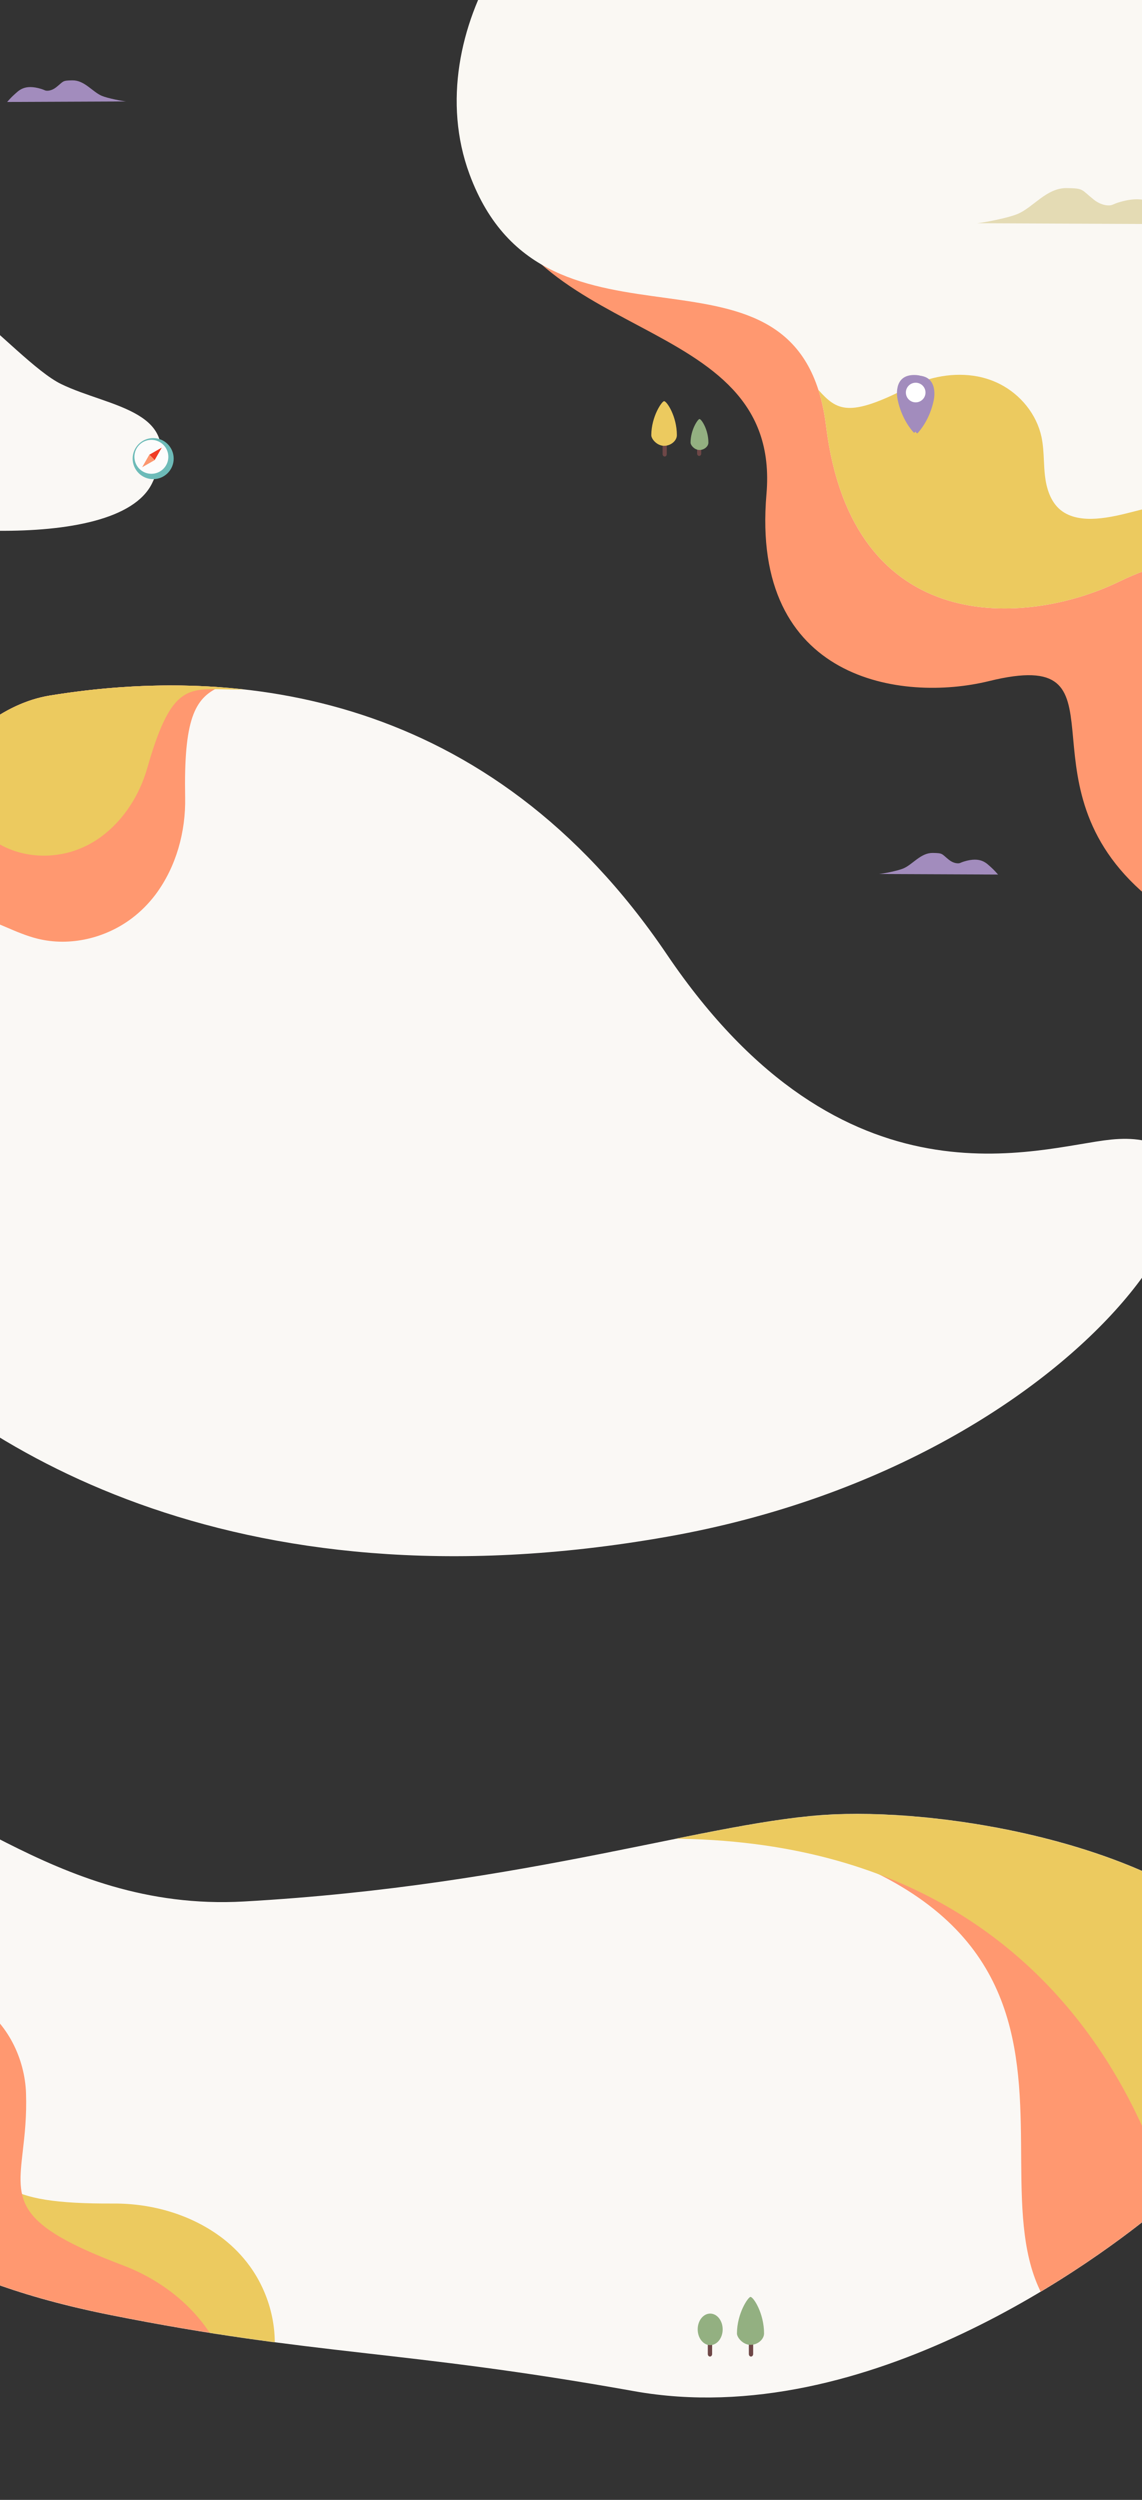 <svg width="1920" height="4200" viewBox="0 0 1920 4200" fill="none" xmlns="http://www.w3.org/2000/svg"><rect x="0" y="0" width="1920" height="4200" fill="#333333" stroke="none"/><g clip-path="url(#a)"><path fill-rule="evenodd" clip-rule="evenodd" d="M1450.48 62.389c-180.56 201.039-185.2 106.522-348.43 50.73-115.234-39.382-323.968-74.045-291.348 149.629 46.973 322.123 505.088 252.883 477.928 567.493-27.16 314.609 228.38 349.849 374.2 314.039 243.7-59.84 44.89 163.1 255.32 352.16 174.79 157.04 424.46 22.09 559.25-121.56 85.23-90.83 147.28-201.51 193.54-317.23 51.97-129.972 85.02-268.385 88.13-408.384 2.43-109.284-13.72-219.491-51.32-322.313-32.07-87.67-77.11-184.76-163.95-229.787-66.35-34.402-154.37-33.324-223.88-8.636-82.46 29.288-144.31 97.178-223.26 133.497-32.83 15.105-70.64 24.7-104.98 13.416-35.65-11.715-60.89-43.738-78.21-77.07-17.34-33.332-29.06-69.627-49.57-101.105-36.85-56.576-101.2-93.203-168.29-100.055-22.64-2.315-45.1-1.335-67.03 2.46-69.57 12.514-132.07 51.473-178.1 102.716z" fill="#FF9870"/><path fill-rule="evenodd" clip-rule="evenodd" d="M2365.22-356.489c-85.17 52.26-138.19 142.689-217.78 201.957-33.09 24.644-73.05 44.332-114.07 39.895-42.59-4.613-78.34-34.351-105.57-67.426-27.23-33.074-48.92-70.783-79.25-101.034-54.54-54.377-91.47-125.982-168.02-117.701-106.43 11.509-183.52 8.336-235.84 99.047l-6.88 3.753c-144.4 122.198-191.33 108.248-386.82 84.753-142.102-19.004-351.018 263.93-261.703 505.756 128.625 348.254 555.483 65.94 599.553 423.415 44.06 357.484 337.78 336.134 492.17 261.551 258.02-124.63 88.7 171.313 368.41 332.303 50.88 29.29 102.44 42.1 153.19 42.22 181.9-.39 351.84-160.84 442.65-310.63 73.7-121.579 116.83-259.793 141.14-399.889 14.27-82.244 22.23-165.819 22.34-249.282-.1-78.615-6.56-153.552-20.48-227.301-23.13-122.52-67.22-241.65-133.53-347.442-56.55-90.204-129.8-187.838-237.44-217.459-22.1-6.078-45.33-8.933-68.9-8.997-65.26.182-131.12 20.576-183.17 52.511z" fill="#FAF8F3"/><path fill-rule="evenodd" clip-rule="evenodd" d="M2126.72 1198.91c14.91-46.56 23.51-95.19 24.28-144.1.86-54.01-3.34-115.813-40.92-158.152-28.71-32.349-76.49-50.022-119.17-51.1-27.8-.702-54.66 6.174-81.53 13.055-22.07 5.651-44.15 11.305-66.79 12.769-20.86 1.354-43.28-1.305-59.5-14.524-16.83-13.724-23.82-36.259-26.27-57.862-.95-8.385-1.35-16.837-1.76-25.283-.63-13.314-1.27-26.615-4.05-39.623-8.18-38.21-35.35-71.348-70.18-88.964-11.75-5.945-24.09-10.074-36.72-12.572-40.19-7.668-82.04.418-117.53 18.559-99.89 51.053-119.33 38.712-150.62 4.034 5.72 17.889 10.07 38.039 12.88 60.779 44.06 357.484 337.78 336.134 492.17 261.551 137.24-66.289 153.58-13.598 180.89 74.483 13.55 43.68 29.79 96.06 64.82 146.95z" fill="#ECCA5F"/><path fill-rule="evenodd" clip-rule="evenodd" d="M255.693 811.937c-59.796 122.598-452.351 77.731-534.294 37.764-81.943-39.966 7.065-231.837 66.86-354.435 59.795-122.598 232.446 109.926 314.389 149.892 81.944 39.966 212.84 44.181 153.045 166.779z" fill="#FAF8F5"/><path fill-rule="evenodd" clip-rule="evenodd" d="M1976.44 376.558s-11.9-13.699-19.2-19.976c-13.15-11.305-28.22-31.29-76.43-16.563-3.75 1.147-7.38 2.663-10.99 4.194-4.25 1.799-17.42 1.845-30.9-8.858-21.43-17.015-16.12-18.953-45.47-19.35-34.16-.466-56.37 32.706-82.92 43.605-16.89 6.938-56.76 14.386-67.53 15.413l333.44 1.535z" fill="#E4DBB4"/><path fill-rule="evenodd" clip-rule="evenodd" d="M12 171.323s7.143-8.217 11.521-11.982c7.885-6.781 16.927-18.768 45.843-9.934 2.25.687 4.425 1.597 6.59 2.515 2.55 1.079 10.446 1.107 18.534-5.313 12.853-10.206 9.665-11.368 27.272-11.606 20.488-.28 33.812 19.617 49.733 26.154 10.132 4.162 34.047 8.629 40.507 9.245l-200 .921zM1678 1469.32s-7.14-8.21-11.52-11.98c-7.89-6.78-16.93-18.77-45.84-9.93-2.25.68-4.43 1.59-6.59 2.51-2.55 1.08-10.45 1.11-18.54-5.31-12.85-10.21-9.66-11.37-27.27-11.61-20.49-.28-33.81 19.62-49.73 26.16-10.14 4.16-34.05 8.63-40.51 9.24l200 .92zm-107.38-813.905C1569.24 644.78 1563.71 631 1542 631s-27.23 13.78-28.62 24.415c-.76 5.83-.33 11.747.87 17.5 6.64 31.63 23.04 50.584 26.91 54.727.46.477 1.22.477 1.67 0 3.88-4.143 20.28-23.097 26.92-54.727 1.21-5.753 1.63-11.67.87-17.5z" fill="#A28CBD"/><path fill-rule="evenodd" clip-rule="evenodd" d="M1544.5 677c9.11 0 16.5-7.387 16.5-16.5s-7.39-16.5-16.5-16.5-16.5 7.387-16.5 16.5 7.39 16.5 16.5 16.5z" fill="#fff"/><path fill-rule="evenodd" clip-rule="evenodd" d="M1172 740.957v21.086c0 2.176 1.58 3.957 3.5 3.957s3.5-1.781 3.5-3.957v-21.086c0-2.176-1.58-3.957-3.5-3.957s-3.5 1.781-3.5 3.957z" fill="#6E4747"/><path fill-rule="evenodd" clip-rule="evenodd" d="M1191 743.625c0 6.206-6.72 12.375-15.01 12.375-8.28 0-15.01-7.884-14.99-12.375.09-21.884 12.45-39.625 15-39.625 3.26 0 15 17.74 15 39.625z" fill="#93B081"/><path fill-rule="evenodd" clip-rule="evenodd" d="M1114 741.957v21.086c0 2.176 1.58 3.957 3.5 3.957s3.5-1.781 3.5-3.957v-21.086c0-2.176-1.58-3.957-3.5-3.957s-3.5 1.781-3.5 3.957z" fill="#6E4747"/><path fill-rule="evenodd" clip-rule="evenodd" d="M1138 731.151c0 8.951-9.64 17.849-21.51 17.849-11.88 0-21.52-11.372-21.49-17.849.13-31.562 17.85-57.151 21.5-57.151 4.67 0 21.5 25.587 21.5 57.151z" fill="#ECCA5F"/><path fill-rule="evenodd" clip-rule="evenodd" d="M292 770.5c0 19.054-15.446 34.5-34.5 34.5-19.054 0-34.5-15.446-34.5-34.5 0-19.054 15.446-34.5 34.5-34.5 19.054 0 34.5 15.446 34.5 34.5z" fill="#6DBBB8"/><path fill-rule="evenodd" clip-rule="evenodd" d="M283 767.498c.001 13.602-9.612 25.309-22.954 27.955-13.342 2.646-26.695-4.506-31.886-17.078-5.191-12.573-.773-27.062 10.55-34.599 11.322-7.537 26.394-6.022 35.99 3.618a28.506 28.506 0 0 1 8.3 20.104z" fill="#FCFCFC"/><path fill-rule="evenodd" clip-rule="evenodd" d="M260.008 773L272 752l-21 11.992 9.008 9.008z" fill="#F03C25"/><path fill-rule="evenodd" clip-rule="evenodd" d="M239 785l21-11.992-9.008-9.008L239 785z" fill="#FC966E"/><path fill-rule="evenodd" clip-rule="evenodd" d="M1565.62 654.415C1564.24 643.78 1558.71 630 1537 630s-27.23 13.78-28.62 24.415c-.76 5.83-.33 11.747.87 17.5 6.64 31.63 23.04 50.584 26.91 54.727.46.477 1.22.477 1.67 0 3.88-4.143 20.28-23.097 26.92-54.727 1.21-5.753 1.63-11.67.87-17.5z" fill="#A28CBD"/><path fill-rule="evenodd" clip-rule="evenodd" d="M1539.5 676c9.11 0 16.5-7.387 16.5-16.5s-7.39-16.5-16.5-16.5-16.5 7.387-16.5 16.5 7.39 16.5 16.5 16.5z" fill="#fff"/><path fill-rule="evenodd" clip-rule="evenodd" d="M615 1372.96v21.08c0 2.18 1.575 3.96 3.5 3.96s3.5-1.78 3.5-3.96v-21.08c0-2.18-1.575-3.96-3.5-3.96s-3.5 1.78-3.5 3.96z" fill="#6E4747"/><path fill-rule="evenodd" clip-rule="evenodd" d="M633 1375.86c0 6.09-6.501 12.14-14.509 12.14s-14.508-7.73-14.491-12.14c.085-21.46 12.038-38.86 14.5-38.86 3.147 0 14.5 17.4 14.5 38.86z" fill="#93B081"/><path fill-rule="evenodd" clip-rule="evenodd" d="M678 1368.64v24.72c0 2.55 1.8 4.64 4 4.64s4-2.09 4-4.64v-24.72c0-2.55-1.8-4.64-4-4.64s-4 2.09-4 4.64z" fill="#6E4747"/><path fill-rule="evenodd" clip-rule="evenodd" d="M705 1355.82c0 10.62-11.208 21.18-25.015 21.18s-25.015-13.49-24.985-21.18c.147-37.45 20.755-67.82 25-67.82 5.425 0 25 30.36 25 67.82z" fill="#ECCA5F"/><path fill-rule="evenodd" clip-rule="evenodd" d="M84.029 1168.5c315.131-51.32 737.995-7.17 1037.011 434.81 299.02 441.98 624.6 323.77 746.58 311.3 309.5-31.64-7.52 536.8-745.79 667.2-738.268 130.39-1175.32-157.39-1364.238-361.7-188.916-204.31 11.305-1000.29 326.437-1051.61z" fill="#FAF8F5"/><path fill-rule="evenodd" clip-rule="evenodd" d="M261.308 1503.12c35.159-46.99 51.052-106.03 49.984-163.2-2.446-130.74 15.679-166.66 57.114-185.48-99.837-7.16-196.313-.28-284.377 14.06-220.076 35.84-384.109 434.86-398.698 741.9 35.098-23.9 64.543-58.16 83.219-94.11 18.387-35.4 26.411-74.35 34.44-113.32 6.594-32.01 13.191-64.04 25.536-94.13 11.378-27.76 28.908-54.99 56.148-67.58 28.282-13.07 61.737-7.92 91.133 2.51 11.41 4.05 22.562 8.84 33.706 13.63 17.567 7.56 35.116 15.1 53.639 19.69 54.412 13.49 114.231-.71 158.848-34.53 15.055-11.41 28.14-24.72 39.308-39.44z" fill="#FF9870"/><path fill-rule="evenodd" clip-rule="evenodd" d="M169.359 1406.33c38.772-28.37 65.346-70.8 78.195-115.81 38.397-134.54 65.532-133.88 127.716-132.37 10.704.26 22.446.55 35.463.17-114.848-12.83-226.25-6.18-326.704 10.18-85.281 13.89-162.147 82.32-225.162 178.79 2.14-.52 4.314-.94 6.522-1.24 25.269-3.47 50.224 8.58 70.74 23.78 7.964 5.9 15.546 12.32 23.123 18.74 11.943 10.12 23.875 20.23 37.276 28.25 39.368 23.59 89.595 26.79 132.619 10.98 14.516-5.33 27.946-12.62 40.212-21.47z" fill="#ECCA5F"/><path fill-rule="evenodd" clip-rule="evenodd" d="M-262.023 2993.56c-158.22 13.45-198.444 203.41-333.28 353.59-143.489 159.82-240.43 313.75 90.25 340.5 352.064 28.48 341.376 131.99 691.008 201.7 346.118 69.01 487.78 57.77 879.955 127.97 392.18 70.2 785.76-225.55 884.57-308.39 98.8-82.85 368.72 392.28 387.09 298.34 18.36-93.94-29.36-63.02 148.41-149.7 177.76-86.68-558.51-106.24-299.74-248.13 166.56-91.33 46.51-202.66-80.38-341.66-150.57-164.93-500.71-228.34-703.97-219.37-203.25 8.96-512.628 119.34-991.946 146.25-326.884 18.35-513.747-214.55-671.967-201.1z" fill="#FAF8F5"/><mask id="b" maskUnits="userSpaceOnUse" x="-729" y="2992" width="3244" height="1036"><path fill-rule="evenodd" clip-rule="evenodd" d="M-262.023 2993.56c-158.22 13.45-198.444 203.41-333.28 353.59-143.489 159.82-240.43 313.75 90.25 340.5 352.064 28.48 341.376 131.99 691.008 201.7 346.118 69.01 487.78 57.77 879.955 127.97 392.18 70.2 785.76-225.55 884.57-308.39 98.8-82.85 368.72 392.28 387.09 298.34 18.36-93.94-29.36-63.02 148.41-149.7 177.76-86.68-558.51-106.24-299.74-248.13 166.56-91.33 46.51-202.66-80.38-341.66-150.57-164.93-500.71-228.34-703.97-219.37-203.25 8.96-512.628 119.34-991.946 146.25-326.884 18.35-513.747-214.55-671.967-201.1z" fill="#fff"/></mask><g mask="url(#b)"><path fill-rule="evenodd" clip-rule="evenodd" d="M-35.138 3582.93c21.517 83.68 30.906 120.2 225.864 119.17 65.23-.34 132.179 18.67 184.908 59.45 16.515 12.94 31.378 28.05 44.022 45.38 37.482 51.35 52.211 119.71 35.496 181.49-5.691 21.03-14.728 40.91-23.775 60.8-5.738 12.63-11.48 25.26-16.374 38.19-12.614 33.33-19.315 71.36-5.098 103.78 12.299 28.05 38.272 47.36 66.172 60.7 36.301 3.79 72.482 8 106.578 21.47 13.537 5.35 27.009 12.15 39.958 20.18 33.964 7.99 67.329 17.57 98.133 34.16 61.29 32.99 117.577 93.95 135.136 162.3 22.982 89.45-17.183 182.73-58.883 260.92-48.902 91.71-116.563 173.09-195.287 240.87-100.85 86.83-219.47 151.67-344.058 197.91-110.923 41.17-228.243 68.07-346.166 66.12-186.503-3.07-439.333-92.15-438.672-314.42.373-125.26 62.561-192.43 108.504-242.06 52.202-56.38 83.431-90.11-20.827-160.66-117.286-79.38-253.601-280.76-14.245-461.76 32.891-24.87 54.104-49.87 66.741-75.1-9.429-22.85-22.356-45.7-35.565-69.06-42.892-75.85-88.753-156.94-27.46-259.73-12.443-63.72-5.204-130.8 54.429-202.43 137.414-165.05 285.814-86.04 330.69 19.71 15.14 35.68 23.052 66.45 29.78 92.62z" fill="#ECCA5F"/><path fill-rule="evenodd" clip-rule="evenodd" d="M38.349 3613.66c-9.903 85.83-14.225 123.29 168.151 192.2 61.02 23.06 116.711 64.8 151.326 121.76 10.777 18.01 19.238 37.44 24.833 58.14 16.592 61.37 5.843 130.47-31.901 182.16-12.851 17.6-28.411 32.91-43.986 48.25-9.881 9.72-19.768 19.46-28.973 29.78-23.72 26.6-43.605 59.7-41.951 95.06 1.43 30.59 18.757 57.92 40.021 80.37 32.307 16.44 64.319 33.28 91.136 57.91 10.653 9.78 20.733 20.87 29.897 32.92 29.15 19.8 57.183 40.85 80.223 67.63 45.396 52.77 76.097 129.85 67.997 199.95-10.603 91.75-81.527 164.44-148.479 222.5-78.521 68.09-170.85 119.81-268.635 154.88-125.268 44.92-259.249 62.95-392.131 61.47-118.309-1.32-237.479-18.25-346.871-62.33-173.013-69.71-377.127-243.48-296.855-450.75 45.238-116.8 127.367-157.23 188.042-187.09 68.941-33.93 110.183-54.23 38.134-157.46-81.05-116.13-136.143-352.99 152.181-436.19 39.21-11.32 67.785-26.84 88.572-45.61-.541-24.98-4.466-51.27-8.477-78.15-12.901-86.43-26.699-178.87 68.294-252.98 11.366-63.57 42.266-123.21 123.178-168.47 187.436-104.84 297.665 22.1 301.664 136.91 1.348 38.73-2.294 70.3-5.39 97.14zm1795.761 325.05c-298.32-171.95 167.96-698.56-576-864-743.961-165.44 84.71-82.26 84.71-82.26l553.43 127.96 412.04 149.97-49.66 421.9s-126.2 418.37-424.52 246.43z" fill="#FF9870"/><path fill-rule="evenodd" clip-rule="evenodd" d="M1987.8 3790s-95.16-743.43-937.65-699.01c-842.486 44.42-38.72-171.96-38.72-171.96l563.63-69.03h438.34l97.6 413.41L1987.8 3790z" fill="#ECCA5F"/><path fill-rule="evenodd" clip-rule="evenodd" d="M1259 3932.26v22.7c0 2.34 1.64 4.25 3.63 4.25 2 0 3.64-1.91 3.64-4.25v-22.7c0-2.34-1.64-4.26-3.64-4.26-1.99 0-3.63 1.92-3.63 4.26zm-69 0v22.7c0 2.34 1.64 4.25 3.63 4.25 2 0 3.64-1.91 3.64-4.25v-22.7c0-2.34-1.64-4.26-3.64-4.26-1.99 0-3.63 1.92-3.63 4.26z" fill="#6E4747"/><path d="M1194 3940c11.6 0 21-11.86 21-26.5s-9.4-26.5-21-26.5-21 11.86-21 26.5 9.4 26.5 21 26.5z" fill="#93B081"/><path fill-rule="evenodd" clip-rule="evenodd" d="M1284.58 3920.36c0 9.61-10.22 19.16-22.8 19.16-12.59 0-22.81-12.21-22.78-19.16.13-33.89 18.92-61.36 22.79-61.36 4.94 0 22.79 27.47 22.79 61.36z" fill="#93B081"/></g></g><defs><clipPath id="a"><path fill="#fff" d="M0 0h1920v4200H0z"/></clipPath></defs></svg>